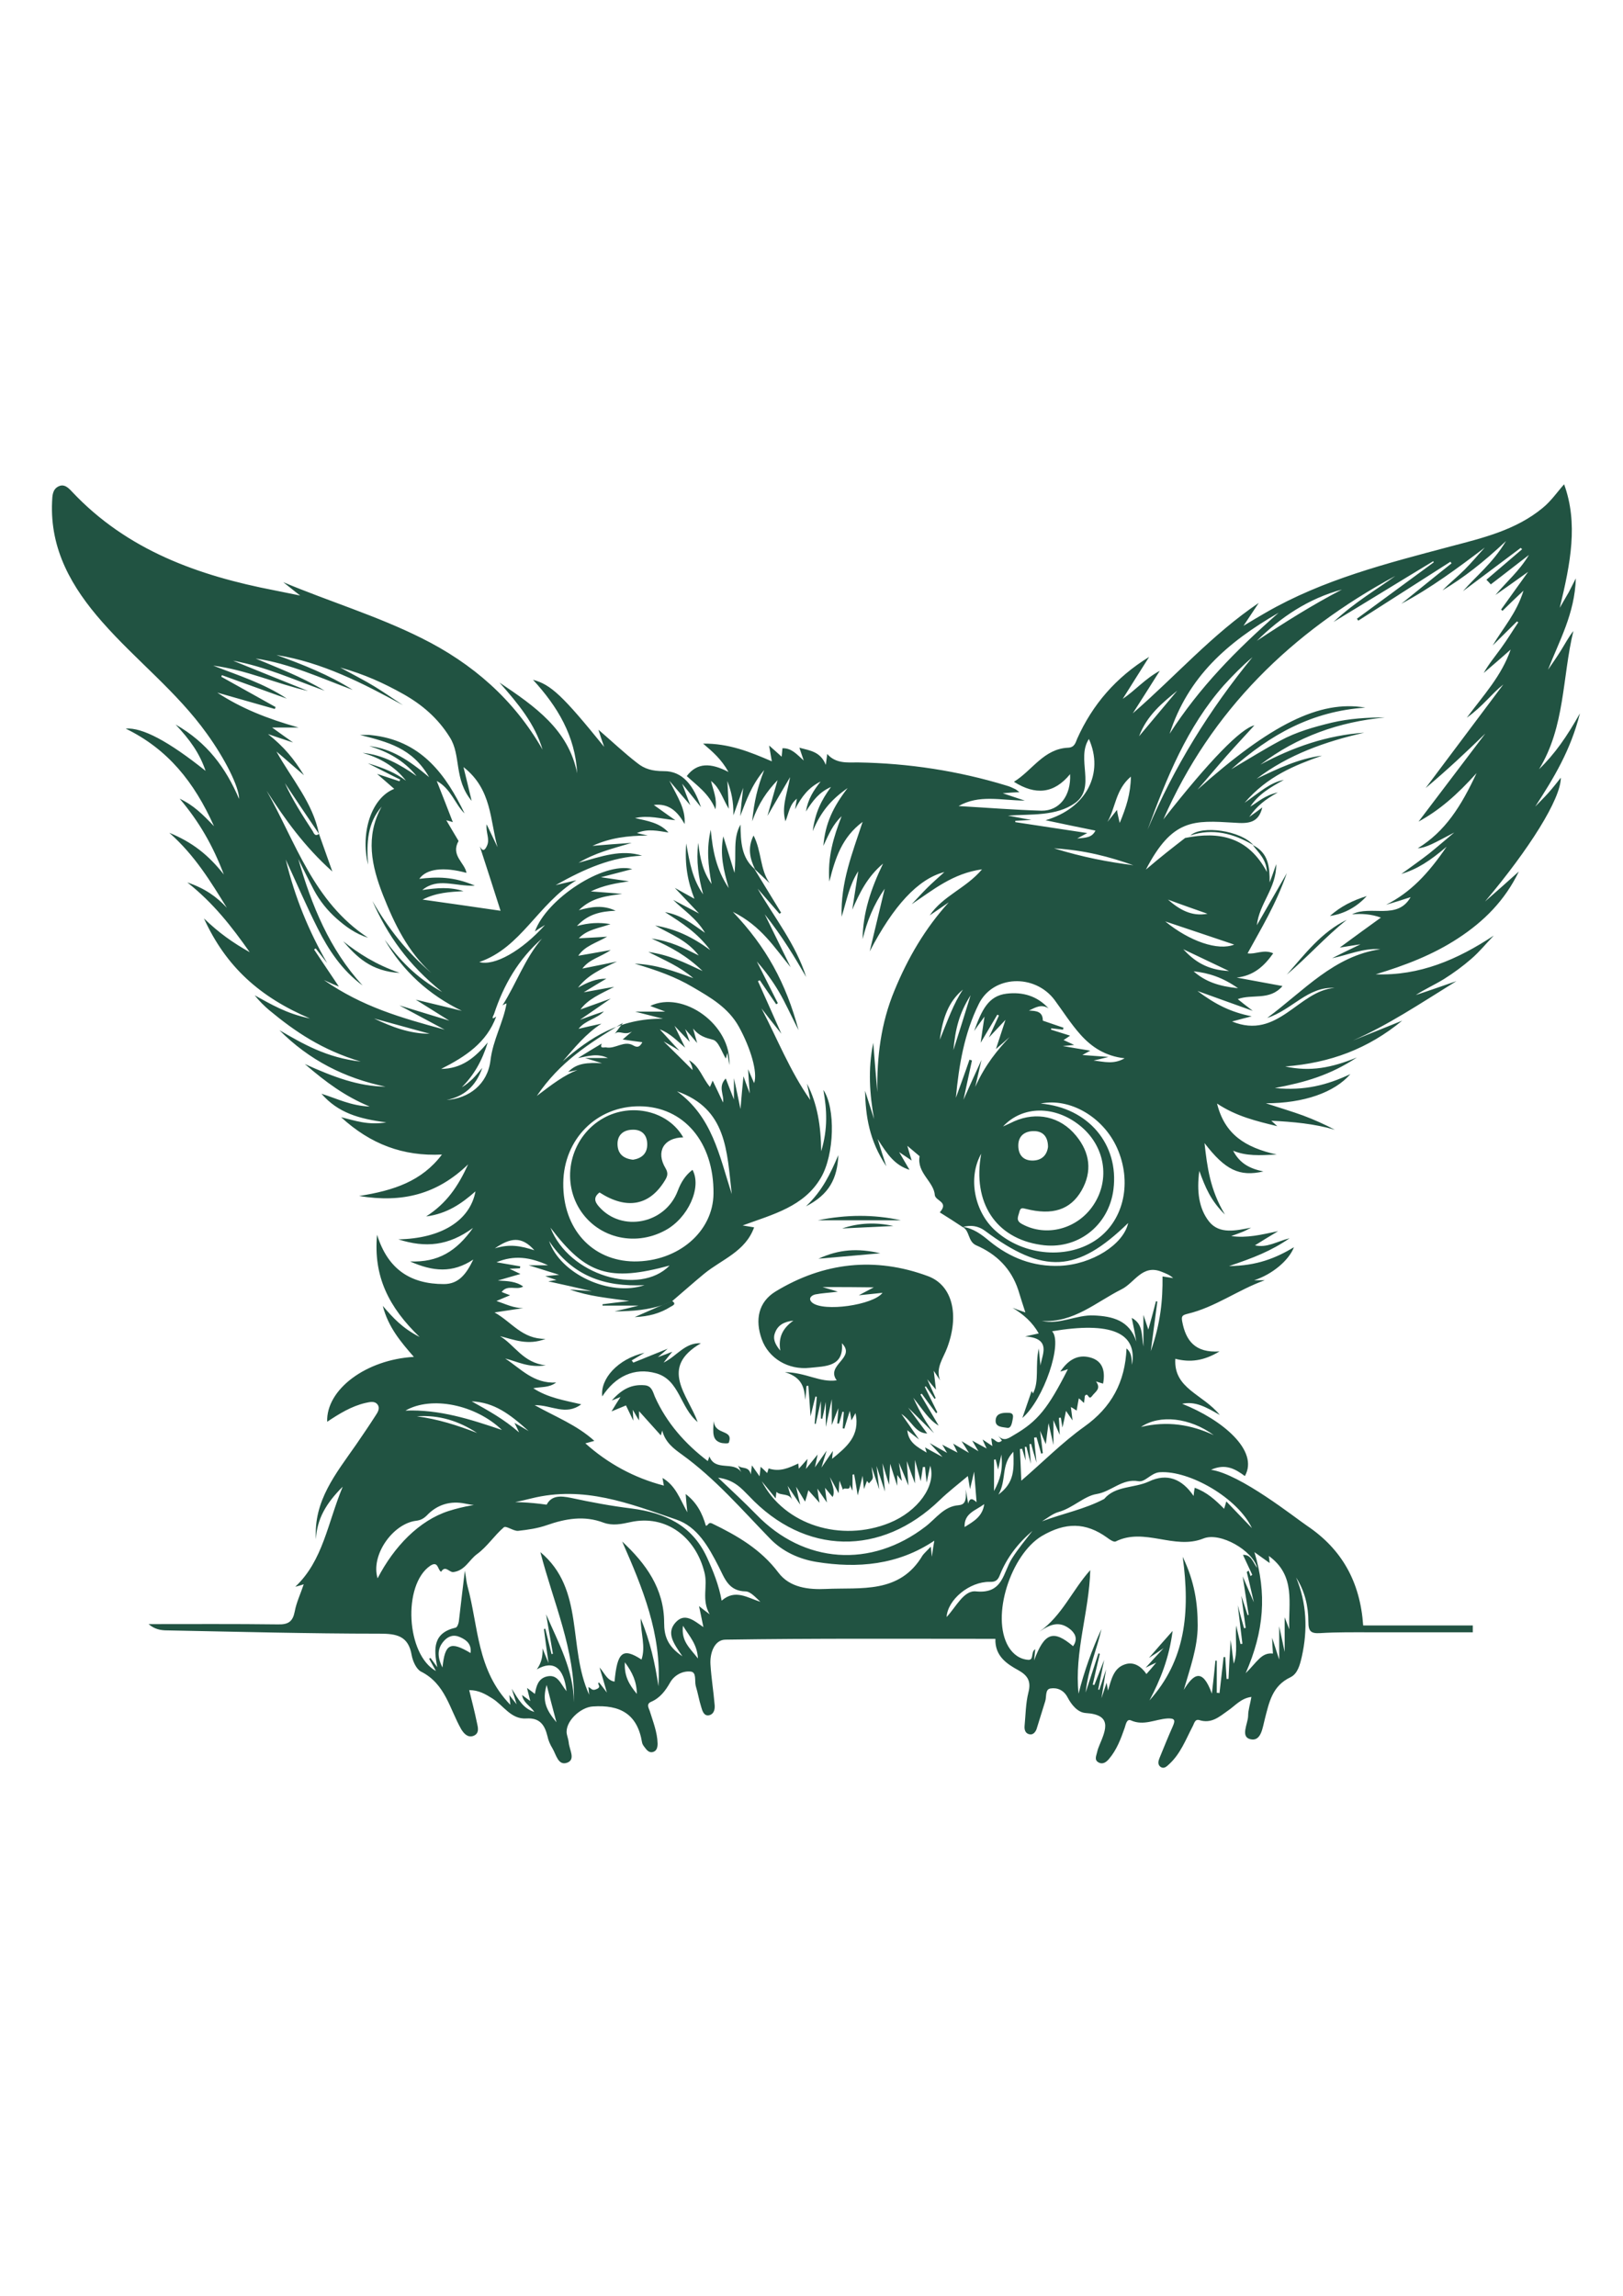 <?xml version="1.0" encoding="utf-8"?>
<!-- Generator: Adobe Illustrator 24.2.3, SVG Export Plug-In . SVG Version: 6.00 Build 0)  -->
<svg version="1.1" id="Layer_1" xmlns="http://www.w3.org/2000/svg" xmlns:xlink="http://www.w3.org/1999/xlink" x="0px" y="0px"
	 viewBox="0 0 595.3 841.9" style="enable-background:new 0 0 595.3 841.9; fill: #215342;" xml:space="preserve">
<g>
	<path d="M252.7,388.8c3.9,2.2,4.9,6.5,7.7,9.8c0.2-0.5,0.5-1.1,1-2.3c1.4,2.9,2.6,5.4,3.8,8c0.5-2.8-2-5.7,1-8.8
		c1,2.7,1.9,4.8,3,7.7c0-2.4,0-4.1,0-7.8c1,4.5,1.5,7,2.4,11.3c0.4-4.9,0.7-8,1.1-12c0.8,2.2,1.3,3.7,2.3,6.3
		c-0.3-3.5-0.4-5.6-0.6-8.9c1,2.4,1.6,3.7,2.2,5.1c1.4-3.9-1.3-12.9-5.6-20.7c-3.9-7-10.4-10.7-16.9-14.5
		c-6.4-3.8-13.2-6.2-21.3-8.6c7.9,0.3,14.3,2.7,21.5,5.3c-5.1-4.3-10.2-6.4-16.5-9.6c7.8,1.1,13.3,3.9,19.9,7
		c-5.7-5.5-11.4-8.7-18.7-11.9c6.8,0.9,11.7,3.4,17.3,6.2c-4.3-5.6-10.1-7.7-16-11c7.5,1.3,13.5,4.1,20.2,9
		c-4.9-6.5-10.2-9.8-16.6-13.9c6.3,1.1,10,4.4,14.7,7.6c-3.3-5.5-7.9-8.3-11.7-12.1c2.8,1.5,5.5,2.9,9.5,5c-3.2-3.4-5.5-5.8-8.9-9.4
		c3.1,1.7,4.9,2.7,7.2,4c-2.4-6.2-3.6-12.2-3-20.3c1.3,7.4,2.3,13,6.2,18.7c-1.7-6.4-2.6-12-1.8-18.9c0.7,5.8,1.6,10.3,4.9,15.1
		c-1.3-7-1.9-13.1-0.3-19.9c0.7,7.7,2,14.5,6.6,21.4c-1.9-6.6-3.3-12.3-2-19c1.3,4.3,2.4,7.9,4.1,13.4c0.8-7.1-0.7-12.5,2.2-17.7
		c0.1,6.3,0.3,12,5.1,16.2l-0.1-0.1c3.3,5.4,6.6,10.8,9.9,16.2c-0.2,0.1-0.4,0.3-0.6,0.4c-2.7-3.1-5.4-6.2-8-9.2
		c6.2,10.7,14,20.4,17.8,32.4c-4.3-7.4-8.7-14.8-15.2-23c3.7,7.6,6.6,13.5,9.5,19.4c-5.9-7.1-10.7-15.1-21.2-20.3
		c12.2,12.8,19.5,26.1,24.1,43.4c-3.1-6.1-4.9-10.2-7.2-14.1c-2.3-3.9-5-7.6-8.1-11.1c2.6,5.1,5.1,10.2,7.7,15.3
		c-0.2,0.1-0.4,0.3-0.6,0.4c-2-2.9-4-5.9-6-8.8c-0.2,0.1-0.5,0.2-0.7,0.3c2.6,5.8,5.2,11.6,8.6,19.3c-3.3-4.1-5.3-6.7-7.3-9.3
		c5.8,11.1,10.4,22.9,17.9,33.6c-0.4-2.2-0.8-4.1-1.2-6c3.8,7.4,5.1,15.4,5.2,24.8c2.5-8.2,2.1-15.3,0.8-22.5
		c4.5,6.6,4.1,23.7-0.9,32.2c-6.2,10.6-17.5,13.4-28.7,17.5c1.9,0.3,3.1,0.5,4.2,0.7c-3.2,8.9-11.8,11.7-18.3,17
		c-4,3.3-7.8,6.7-11.8,10.1c-1.1,0.5-2.3,0.9-3.4,1.4c-5.3,1.7-10.7,2.3-17.7,2.3c3.1-0.7,4.9-1.1,8.8-2.1c-5.9,0-9.5,0-13.2,0
		c0-0.2,0-0.3,0-0.5c2.9-0.4,5.9-0.7,9.8-1.2c-7.9-1.1-14.8-1.7-21.8-4.2c2.4,0.2,4.4,0.3,8.1,0.6c-6.2-1.4-10.9-2.5-16-3.6
		c1.2-0.2,1.9-0.3,3-0.5c-1.3-0.4-2.3-0.8-4.1-1.4c2.1-0.2,3.3-0.3,5.1-0.5c-3.6-1.1-6.7-2.1-11.2-3.5c3,0,4.5,0,7.1,0
		c-6.6-3-12.4-3.8-18.9-1.1c3.3,0.6,6,1,8.7,1.5c0,0.2,0,0.4-0.1,0.7c-1.2,0.1-2.3,0.1-3.8,0.2c1.3,0.6,2.3,1.1,4,1.9
		c-3.1,0.9-5.3,1.5-8.3,2.4c3.7,0.2,6.7,0.3,9.3,2.2c-2.5,1.5-5.7-0.9-7.9,2c0.9,0.4,1.8,0.7,3.1,1.2c-1.9,0.8-3.4,1.4-5,2.1
		c3.3,1.1,6.4,2.7,9.9,2.6c-3.3,0.5-6.5,1-10.6,1.6c6.4,3.6,10.1,9.8,18.7,9.7c-6.5,2.5-11.5,0.3-16.7-1c5.4,3.2,8.4,9.8,16.8,10.7
		c-6.3,1-10.4-1.4-14.9-2.5c5.7,3.7,10.4,9.3,18.7,8.8c-2.7,2-5.4,1.5-8.4,2.1c5.4,3.5,11.2,4.4,17.6,5.9
		c-5.8,4.3-10.9,0.2-17.1,0.3c7.9,4.4,15.5,7.3,21.9,13.1c-1.7,0.5-2.9,0.8-3.3,0.9c8.1,7.3,17.9,12.7,28.8,15.5
		c-0.1-0.3-0.2-1.3-0.5-2.8c4.8,2.8,6.3,7.5,9.1,12.6c-0.3-2.7-0.4-4.5-0.6-6.7c4.1,3.1,6.1,7.1,7.4,11.6c0.9,0.1,0.8-1.5,2.3-0.8
		c9.3,4.5,17.9,9.5,24.3,18c4.2,5.6,11.2,6.3,17.5,6c12.8-0.6,27,1.9,35.4-12.3c0.4-0.6,1.8-1.9,3-3.2c0.1,0.9,0.2,1.5,0.4,3.7
		c0.4-2.9,0.6-4.3,0.9-5.9c-13.4,9-28.2,10.2-43.2,7.8c-6.2-1-12.4-3.7-17.1-8.6c-10.4-10.7-20.1-22-32.3-30.8
		c-2.9-2.1-6.1-4.4-7.2-8.8c-0.3,1.1-0.5,1.7-0.5,1.8c-2.5-2.8-5.2-5.8-8-8.9c0,1,0,1.9,0,3.4c-0.9-1.4-1.4-2.4-2.3-3.9
		c0.1,1.3,0.1,2.1,0.2,4c-1.2-2.5-2-4.1-2.7-5.6c-1.6,0.7-3.2,1.3-5.3,2.2c1.2-2,2.2-3.6,3.3-5.3c-0.7,0.3-1.4,0.6-3.2,1.3
		c3.7-4.2,7.3-6,12-5.6c2.6,0.2,3,2.2,3.8,4.2c4.3,9.6,11.1,17.3,19.4,23.6c0.1-0.2,0.3-0.7,0.6-1.7c2.2,5.7,8.9,1.5,11.7,5.8
		c-0.4-0.8-0.8-1.7-1.2-2.5c1.2,1.5,3.9,0,4.7,3.3c0.2-1.5,0.2-2.1,0.4-3.3c0.9,1.3,1.6,2.3,2.8,4c0.2-1.8,0.3-2.5,0.4-3.5
		c0.9,0.8,1.5,1.4,2.4,2.3c0.3-0.9,0.5-1.6,0.5-1.7c4.1,1.4,7.5-0.2,10.9-1.8c0.1,0.6,0.1,1.2,0.2,1.9c1-1.1,1.9-2.1,3.2-3.6
		c-0.2,1.4-0.3,2.2-0.6,3.7c1.6-1.9,2.7-3.4,4.3-5.3c-0.3,1.6-0.5,2.4-1,4.7c1.7-2.4,2.6-3.7,4.3-6.1c-0.7,2.2-1,3.2-1.9,6.2
		c2.1-3.1,3-4.4,4.2-6.1c-0.1,1.2-0.2,2-0.3,2.9c5.2-4.3,10.4-8.3,8.6-16.8c-0.7,1.2-1,1.8-1.5,2.7c-0.2-1.1-0.3-2-0.6-3.5
		c-0.8,2.5-1.4,4.5-2,6.5c-0.2,0-0.4-0.1-0.6-0.1c0.1-2,0.3-4,0.4-6c-0.2,0-0.3-0.1-0.5-0.1c-0.4,1.5-0.8,3-1.3,4.4
		c-0.2,0-0.4-0.1-0.6-0.1c0.1-1.7,0.3-3.3,0.4-5.6c-0.9,2.2-1.5,3.9-2.4,6.2c0-2.8,0-4.9,0-9.5c-1,4.5-1.4,6.6-2.2,10.2
		c0-3.8,0-6.1,0-9.2c-0.5,2.7-0.9,4.5-1.3,6.2c-0.2,0-0.4-0.1-0.5-0.1c0-1.9,0-3.8,0-6.4c-0.7,3.2-1.3,5.8-1.9,8.4
		c-0.1,0-0.3-0.1-0.4-0.1c0.3-3.3,0.5-6.6,0.8-9.9c-0.2,0-0.3,0-0.5-0.1c-0.6,2.3-1.1,4.5-1.8,7.3c-0.3-4.2-0.5-7.7-0.8-11.2
		c-0.2,0-0.4,0-0.7,0.1c-0.1,1.7-0.2,3.4-0.4,5.1c-0.4-4.2-0.9-8.2-7.5-10.2c7.7,0.1,12.9,3.9,19,3c-4.2-5.7,7.3-8.2,1.9-13.6
		c0.8,8.7-6.1,8.4-11.7,9c-8,0.9-15.2-3.5-17.7-10.5c-2.5-7-1.3-13.6,5.1-17.5c17.6-10.7,36.5-12.8,55.9-5.6
		c9.1,3.4,11.5,14.4,7,26.3c-1.4,3.8-4.3,7.3-2.6,11.9c-0.6-0.9-1.2-1.8-2.3-3.5c0.3,2.7,0.5,4.5,0.8,6.9c-0.9-1.1-1.5-1.8-3.2-3.8
		c1.5,3.3,2.3,5.1,3.1,6.9c-0.1,0.1-0.3,0.2-0.4,0.3c-1.1-1.5-2.1-3.1-3.2-4.6c-0.1,0.1-0.3,0.1-0.4,0.2c1.5,3.1,3.1,6.2,4.6,9.3
		c-0.1,0.1-0.3,0.2-0.4,0.4c-1.8-2.4-3.6-4.8-5.3-7.2c-0.2,0.1-0.3,0.2-0.5,0.3c2.2,3.7,4.4,7.5,6.7,11.4c-3.6-2.1-5.6-5.6-9.3-10.2
		c2.6,5.7,4.9,9.4,7.6,13c-2.9-2.9-5.8-5.7-9.5-9.4c2.7,3.7,4.8,6.5,7,9.5c-4.5-0.2-5.5-4.5-9.5-7.2c2.3,3.3,4,5.7,6.5,9.4
		c-2.1-1.7-3.1-2.4-4.3-3.4c0.4,4.5,3.6,6.1,7.1,8.2c-0.3-0.9-0.4-1.4-0.6-1.9c1.8,1,3.6,2,6.4,3.5c-1.7-1.9-2.6-2.8-4.7-5.1
		c3,1.7,4.5,2.6,6.4,3.6c-0.6-0.9-0.9-1.6-1.8-3c2.3,1.2,3.7,1.9,5.6,2.9c-0.5-1.1-0.9-1.9-1.6-3.3c2.1,1.2,3.5,2.1,5.8,3.4
		c-1.1-1.8-1.7-2.7-2.7-4.3c2.3,1.4,3.8,2.3,6.2,3.7c-0.9-1.5-1.4-2.3-2.3-3.9c2,1.1,3.4,1.9,5.3,2.9c-0.5-1.1-0.9-1.8-1.5-3.3
		c1.5,1,2.4,1.6,3.6,2.4c-0.2-1.2-0.3-2-0.4-2.8c1.4,0.1,2.1,2.4,3.9,0.8c-0.4-0.6-0.9-1.2-1.4-1.8c2.2,2.4,4,0.8,5.9-0.3
		c8.6-5,12.4-9.7,19.7-24.1c-0.8,0.3-1.4,0.5-2.8,0.9c2.7-4,5.9-6.1,10-5.4c5.2,0.9,6.7,4.6,5.7,9.8c-0.7-0.2-1.4-0.4-2.6-0.8
		c2,2.7-0.2,3.7-1.4,5.3c-1.5,2-1.3-1.6-2.7,0c0,0.3-0.1,1.3-0.3,2.6c-0.7-0.6-1.2-1.2-1.9-1.7c-0.3,1.5-0.5,2.9-0.8,4.5
		c-0.8-0.5-1.3-0.9-2.1-1.3c0.2,1.4,0.3,2.6,0.6,4.9c-1.2-1.7-1.7-2.5-2.4-3.5c-0.4,2.1-0.8,4-1.3,6.1c-0.2-1.3-0.4-2.5-0.6-3.6
		c-0.2,0-0.5,0-0.7,0.1c0.1,1.8,0.2,3.5,0.3,6.2c-0.9-2.1-1.4-3.2-2.3-5.4c0,3,0,5,0,9.1c-0.8-3.5-1.1-5-1.8-8
		c-0.5,3.5-0.7,5.4-1,7.7c-0.6-1.3-1-2.3-2.1-4.9c0.5,3.8,0.7,6,1,8.2c-0.2,0.1-0.4,0.1-0.6,0.2c-0.6-2-1.1-4-1.7-6
		c-0.3,0-0.6,0.1-0.9,0.1c0.2,2.4,0.4,4.8,0.9,9.2c-1.1-3.6-1.6-5.3-2-6.9c-0.2,0-0.4,0.1-0.6,0.1c0.1,1.6,0.2,3.3,0.5,7.2
		c-0.9-3.5-1.3-4.8-1.6-6.2c-0.2,0-0.4,0-0.6,0c0.1,1.3,0.2,2.7,0.3,5c-0.6-2-0.9-3.1-1.3-4.3c-0.3,0-0.5,0.1-0.8,0.1
		c0.2,3.6,0.3,7.1,0.5,11.6c7.9-6.8,15-14,23.1-19.8c10-7.1,15-16.4,15.5-28.7c2,1.7,1.8,3.7,2,6c2.1-11.9-7.9-15.9-29.3-12.3
		c4,4.2-3,25-10.9,31.8c1.2-3.5,2.3-6.7,3.4-9.9c0.1,0.2,0.3,0.6,0.5,0.9c2.4-4.7,0.7-10,2.1-16.5c0.4,4.2,0.7,6.8,0.8,7.4
		c-1.2-2.7,5.7-11.1-5.8-11.8c1.6-0.4,3.3-0.7,5-1.1c-2.3-4.1-5.6-7-9.6-9.4c1.5,0.6,3,1.1,4.7,1.7c-0.9-2.8-1.8-5.5-2.6-8.2
		c-2.6-7.9-8-13.2-15.4-16.4c-3.2-1.4-2.3-5.4-5.1-6.8c4,0.5,7,2.8,10,5.3c7.5,6.1,16,9.4,25.8,9c11.7-0.5,23.3-7.8,25-15.7
		c-18.8,18.3-31,18.9-52.6,2.8c-2.3-1.7-5.2-2.2-8.1-1.3c-2.7-1.8-5.5-3.6-8.4-5.4c3.4-3.8-1.3-4.1-1.8-6.2
		c-0.3-5.1-6.7-8.2-5.6-14.4c-1.1-0.9-2.6-2.2-4.5-3.8c0.5,1.8,0.9,3.1,1.6,5.4c-1.7-1.1-2.6-1.8-4.6-3.1c1.5,2.6,2.5,4.3,3.8,6.5
		c-5.4-1.7-8.1-5.6-11.7-11.3c1.2,3.9,1.9,6.1,3.2,10c-6.3-9.5-7.6-18.4-7.8-27.7c1.1,3.5,2.2,6.9,3.3,10.4
		c-1.6-9.1-2.3-18.2-0.3-28c0.5,6.5,1,12.3,1.5,18.1c-0.2-12.9,1.3-25.3,6.3-37.3c4.9-11.9,11.2-22.7,19.9-32.3
		c-2.2,1.5-4.3,3-7,4.8c5-7.3,13.3-9.9,19.2-16.9c-10.8,1.5-18,7.6-25.8,12.8c1.9-2,3.7-4,5.6-5.9c2-2,4.2-3.9,6.4-5.9
		c-9.7,2.5-18.7,12.4-27.4,29.1c1.8-7.5,3.6-15,5.5-23c-4.1,5.9-6.5,12-8.1,18.5c0.1-9.6,3-18.4,7.5-27.7c-5.9,5-8.6,10.8-11.3,16.9
		c0.7-4.5,1.4-9,2.2-14.1c-3.3,5.1-4.2,10.6-6.1,16.7c-0.4-12.7,3.9-23.2,7.7-34.8c-7.5,5.6-10,13.1-12.2,21.9
		c-0.7-9,1.5-16.2,4.5-24c-3.2,3.1-4.6,6.4-6.7,10.9c0.7-8.3,3.6-14.3,8.9-21.2c-6.3,4.4-9.9,8.9-12.8,15.8
		c0.9-6.9,3.2-11.4,6.7-16.2c-4.3,1.9-6.6,4.9-9.2,9c0.8-4.7,2.8-7.7,5.4-11c-4.4,2.2-6.9,5.4-9.4,10.2c0.4-2.1,0.5-2.9,0.7-3.9
		c-2.7,2.1-2.9,5.1-4.2,8.3c-1.5-5.2,0.5-9.6,1.7-16.2c-3.1,5.3-5.2,8.8-8.3,14.2c1.6-5.6,2.6-9.2,3.7-13.1c-3.8,4-6.9,8.3-9.3,15.1
		c0.7-7.2,1.9-12.4,4.4-18.8c-4.8,5.7-6.6,11.3-8.8,16.9c0.3-3.1,0.6-6.3,1.1-10.4c-1.2,3.5-2.2,6.2-3.6,10.1
		c0.1-5.2-0.8-8.8-2.2-12.6c0.2,3.1,0.3,6,0.5,10.2c-2.4-4.1-3.3-7.7-6.5-10.2c0.8,3.5,2.3,6.5,1.6,10.4c-2.3-5.8-7-8.9-10.5-12.2
		c3.8-5,8.8-4.9,15.3-1.5c-2.7-4.8-5.7-7.3-9.3-10.4c9.4-0.1,17.1,3,25.2,6.5c-0.3-1.8-0.6-3.4-1-5.8c1.8,1.6,3.1,2.7,4.6,4.1
		c0.1-1,0.2-2,0.3-3.1c3.4-0.1,5.3,2.3,7.8,4.5c-0.6-1.7-1-3-1.6-4.7c4,1.1,7.7,1.4,9.7,6.3c0.2-1.9,0.4-2.7,0.5-4
		c3.2,3.6,7.3,3.1,11.3,3.1c18.6,0.3,36.8,3.1,54.5,8.5c1.1,0.3,2.2,0.8,3.2,1.3c0.4,0.2,0.7,0.5,1.5,1.1c-2.2,0.1-3.9,0.2-6.1,0.4
		c2.6,0.9,4.8,1.6,8.1,2.7c-9-0.1-16.7-2.3-24.3,2c10.4,0.6,20.3,1.4,30.4,1.7c6.6,0.1,10.9-5.5,10.5-13.4
		c-5.9,7.2-12.7,7.8-20.6,2.8c6.8-4.2,10.9-12.1,19.9-12.5c2.3-0.1,2.7-1.8,3.3-3.3c5.6-12.5,14.2-22.5,26.4-30
		c-3.5,5.5-6.6,10.5-9.7,15.4c4.6-3.1,8.2-7.4,13.6-10.3c-3.2,5.1-6.2,9.8-9.9,15.6c15.9-13.8,28.9-28.8,46.2-40.5
		c-2,3-3.4,5.1-5.6,8.4c3.5-2.1,5.8-3.5,8.1-4.8c21.1-12.2,44.5-18.1,67.8-24.3c11.8-3.1,24-6,33.8-14.1c3.1-2.5,5.4-5.9,7.9-8.7
		c5.2,14.3,2.4,28.8-1.6,45.3c1.8-3.2,2.6-4.4,3.3-5.7c0.7-1.3,1.3-2.6,2.6-5.1c-0.4,13-6.1,22.9-10.2,33.5c1.6-2.3,3.2-4.6,4.7-7
		c1.5-2.4,2.8-4.9,4.6-7.2c-4.1,16.9-3,35.1-12.6,50.7c5.8-5.6,10.3-12.1,15-20.5c-3.4,13.6-9.7,23.9-16.4,34.2
		c1.6-1.7,3.3-3.3,4.8-5c1.6-1.8,3.1-3.7,4.6-5.6c0,7.8-11.6,26.2-27.8,45.4c4.1-3.6,8.1-7.1,12.4-11c-5.1,10.6-12.8,18.3-22.3,24.5
		c-9.3,6.1-19.6,10-30.2,13.2c16.1,0.6,30-5.4,43.3-14.2c-2.7,2.8-5.2,5.9-8.2,8.5c-3.1,2.7-6.5,5.2-10,7.4c-3.4,2.1-7,3.7-10.4,5.9
		c4.3-1.4,8.5-2.9,14.9-5.1c-13.7,8.5-25.2,16.2-38,21.8c5.8-2.3,11.6-4.7,18.1-7.3c-12.5,10.3-26.3,15.5-42.9,16.8
		c9.3,2,16.9,0.5,26.3-3.3c-9.9,6.5-18.9,9.1-30.1,11.2c10.9,1.1,19.2-1.1,27.7-5.1c-5.8,6.7-17,10.7-31,10.7
		c5.5,1.8,9.6,3,13.7,4.5c4,1.5,7.8,3.2,11.6,5.2c-7.5-2.2-15.2-2.9-23.3-3.3c0.7,0.6,1.1,1,2.2,2c-7.8-1.9-15-3.6-22.1-8.3
		c2.8,11.3,10.3,16.1,21.9,18.7c-6.5,0.3-11.1,0.6-16-1.4c2.5,4.8,6.3,6.6,11.1,7.6c-8.8,2-14-0.5-21.6-10.4c1,8.7,2,17.1,7.5,26.2
		c-5.3-5.2-7.2-10-9.4-16c-1,7.4-0.2,13.8,3.6,18.6c3.8,4.7,9.8,3.3,15.4,2.2c-1,0.5-2,1.1-3,1.5c-1.2,0.5-2.4,0.9-4.3,1.6
		c5.9,0.8,10.9-0.5,17.2-1.8c-3.5,2.1-5.8,3.5-8.5,5.2c4.5,1,7.9-1.4,12.7-2.6c-6.8,4.7-13.3,7.2-22.2,10.2
		c10.2-0.1,17.1-2.9,23.8-6.9c-1.8,4.7-7.8,9.9-14.6,12.1c1.8,0,2.9,0,3.9,0c-9.8,3.5-18.2,9.9-28.3,12.3c-2,0.5-2.3,0.9-2,2.7
		c1.3,7.1,4.7,11.7,13.7,11.1c-5.8,3.5-10.8,4.1-16.2,2.7c-0.7,11,10.1,12.9,16.3,20.6c-5.2-3-9-5.1-13.8-4.1
		c14.7,5.8,28.3,17.2,23,26.5c-3.5-2.6-7.1-4.7-12.4-2.3c10.8,1.6,30.7,17.5,35.3,20.6c12.6,8.5,19.4,20.4,20.5,36.5
		c13.5,0,26.8,0,40.2,0c0,0.8,0,1.7,0,2.5c-12.3,0-24.6,0-36.9,0c-6.4,0-12.8-0.1-19.1,0.3c-3.4,0.2-4.3-0.7-4.3-4.1
		c0-5.8-1.3-11.3-4.5-16.3c3.9,9.4,4.3,19.1,2.1,29c-0.7,3-1.5,6.3-4.2,7.6c-6.7,3.2-7.8,9.2-9.4,15.4c-0.8,3-1.3,8.3-5.3,7.3
		c-3.7-0.9-0.9-5.6-0.8-8.5c0-2.3,0.8-4.5,1.2-7c-3.9,0.5-6,3.3-8.7,5.1c-3.1,2.2-6,4.8-10.4,3.4c-1.7-0.5-1.9,1.4-2.5,2.4
		c-2.5,4.8-4.4,9.9-8.5,13.7c-0.9,0.8-1.9,2-3.3,1c-1.1-0.9-0.7-2.2-0.3-3.2c1.6-3.9,3.2-7.9,4.9-11.7c1-2.3,0.6-2.9-2-2.8
		c-4.5,0.3-8.7,2.8-13.4,0.7c-1.6-0.7-1.9,1.7-2.3,2.8c-1.4,4-2.9,8-5.7,11.3c-1,1.2-2.3,2.2-3.9,1.3c-1.6-0.9-0.8-2.4-0.5-3.7
		c0.2-0.9,0.5-1.8,0.9-2.7c2.4-5.7,4.7-11.1-5.1-11.7c-2.9-0.2-5.2-3-6.6-5.7c-1.4-2.7-3.8-3.7-6.3-3.3c-2,0.3-1.4,3-1.9,4.6
		c-1.1,3.4-2.1,6.9-3.2,10.3c-0.4,1.1-1.3,2.2-2.6,1.9c-1.5-0.3-1.9-1.6-1.8-3c0.4-4.1,0.4-8.3,1.4-12.3c1.1-4.2-0.3-6.3-3.7-8.2
		c-4.4-2.4-8.6-5.3-8.4-11.5c-33.2,0-66.2-0.2-99.1,0.3c-4,0.1-5.7,5-5.4,9.2c0.3,4.9,1.1,9.7,1.5,14.5c0.2,1.6-0.1,3.5-1.9,4
		c-2,0.5-2.6-1.6-3-3c-0.8-2.5-1.2-5.1-2-7.7c-0.5-1.9,0.4-5.1-1.9-5.3c-2.8-0.3-5.9,1.2-7.5,4c-1.7,3-3.7,5.7-7,7.1
		c-1.8,0.8-0.9,2.2-0.5,3.3c1.2,3.9,2.8,7.8,2.9,12c0,1.4-0.3,2.7-1.7,3.1c-1.4,0.4-2.3-0.7-3.1-1.8c-0.4-0.5-0.8-1.1-0.9-1.7
		c-1.7-10.4-8-13.9-18.1-13.2c-4.6,0.3-10.3,5.7-9.5,10.1c0.2,1,0.6,2.1,0.7,3.1c0.2,2.6,2.6,6.2-0.5,7.4c-3.4,1.3-4.1-3-5.5-5.3
		c-0.8-1.3-1.5-2.9-1.8-4.4c-1-4.1-2.8-6.8-7.7-6.5c-5.7,0.4-8.4-4.8-12.6-7.4c-2.4-1.5-4.9-3-8.4-3c1,4.1,2,7.9,2.8,11.8
		c0.4,1.8,1.1,4.1-1.3,5c-2,0.7-3.4-0.8-4.4-2.4c-4.3-7.5-5.8-16.7-14.8-21.2c-1.7-0.9-3-3.8-3.4-6c-1.2-7.1-5.5-7.9-11.8-7.9
		c-26,0-51.9-0.7-77.9-1.2c-2.3,0-4.6-0.4-6.8-2.3c15.8,0,31.7-0.1,47.5,0.1c3.8,0.1,5.4-1.1,6.1-4.7c0.6-3.3,2.1-6.4,3.3-10
		c-1.3,0.4-2.2,0.7-3.1,0.9c10.2-9.6,11.8-23.2,17.4-36.7c-6.1,6.1-9.5,11.9-9.8,19.3c-1-14.1,7.4-24.2,14.7-34.7
		c2.4-3.5,4.8-7,7.1-10.6c0.8-1.2,1.8-2.7,0.8-4.1c-1.1-1.5-3-0.9-4.5-0.6c-5.1,1.2-9.5,3.9-14,6.9c-0.4-11.9,14.3-22.8,31.8-23.8
		c-4.8-5.5-9.4-10.9-11.4-18.7c3.8,4.4,7.1,8.1,13.5,11.4c-11.3-10.9-17-22.2-15.6-37.5c4,12.9,12.5,18.1,24.5,18.1
		c5.4,0,8.2-3.6,10.8-9c-7.7,5.1-14.8,4.4-23.2,0.7c10.3,0.4,17-3.7,23.1-12.3c-9,6.6-17.4,7.4-27.4,4.2
		c15.8-0.3,26.3-6.9,28.3-17.6c-5.1,4.5-10.4,8.2-18.1,9.2c7.5-4.8,11.7-11,15.4-19.1c-11.4,11-24.1,14.2-40,11.6
		c12.7-2,23-5.4,30.4-15.2c-14.3,0.7-26.2-3.8-37-13.7c5.3,1.3,9.8,3,16.6,1.9c-10.1-1.3-17.7-3.5-23.8-10.5
		c5.8,1.8,10.7,4.4,17.7,4.7c-9.1-3.8-15.9-8.8-23.8-15.6c10.6,4.8,19.7,8.2,29.6,8.3c-15-3.1-28.1-9.8-38.9-20.7
		c8.6,5,17.3,10.1,29.8,11.5c-14.1-4.2-24.1-11-33.5-18.8c-1.9-1.6-3.7-3.4-5.4-5.5c5.9,3.2,11.5,6.7,20.3,8.5
		c-18.3-7.8-30.8-18.9-38.9-36.7c5.6,5.4,10.6,8.9,16.8,12.4c-6.7-9.5-13.3-18-22.9-25.6c6.5,2.2,10.8,5.3,14.5,9.3
		c-5.9-9.5-11.6-19.1-21.1-27.5c8.5,3.5,14.3,8.1,20,15.3c-4.1-10.8-9.1-19.4-16.2-27.8c5.1,2.4,8.4,5.7,12.6,10.1
		c-7.3-16.3-17-28.3-32.4-35.8c6.1-0.5,15.8,4.7,29.3,15.5c-2.2-6.5-5.8-11.5-11-17c11.7,6.7,18.4,15.9,23.3,27.3
		c0-4.5-5.3-14.9-11.8-23.9c-11-15.4-26-26.9-38.4-41c-11.1-12.6-19.2-26.5-18.4-44.1c0.1-2.1,0.1-4.5,2.3-5.6
		c2.1-1.1,3.7,0.5,5,1.9c20.2,21.5,46.3,30.8,74.3,36.2c3,0.6,5.9,1.2,9.4,1.9c-2.5-1.9-4.5-3.6-6.2-4.9c16.6,7,34.3,12.3,50.7,20.5
		c18.7,9.3,33.9,22.5,44.4,40.9c-2.8-9.4-8.9-16.8-15.8-24.6c13.1,8.8,25.3,17.3,28.5,33.3c-0.7-13.7-7.2-24.5-16.2-34.3
		c6.5,1.7,10.9,5.8,26.1,24.6c-1-2.8-1.5-4.3-2.1-6.3c5,4.3,9.4,8.5,14.2,12.2c2.7,2.2,5.6,3,9.7,3c7.1-0.1,11.1,5.5,13.7,13.2
		c-2.5-3.1-4.3-5.4-6.9-8.6c1.2,3.2,1.9,5.1,3,7.9c-2.5-2.9-4.4-5.1-7.7-9c3.2,6.3,6,10.4,5.6,15.9c-2.5-4.5-5.7-7.7-11.3-7
		c2.3,1.6,4.4,3.2,7.9,5.6c-5.7-0.6-9.7-1.9-14.8-0.8c4.8,1.1,9,1.7,12.3,5.3c-4-0.6-7.6-1.5-11.6,0.2c1.1,0.3,1.8,0.4,4,0.9
		c-7.6,0.1-13.6,0.8-20.3,3.8c4.8-0.4,8.4-0.7,14.4-1.1c-7.7,2.3-13.2,3.6-19.5,7.3c8.6-2.4,15.7-5,23.3-2.6
		c-11.1,0.5-20.9,4.7-31.7,10.8c2.9-0.7,4.3-1,7.6-1.8c-14.3,8.9-20.2,24.7-35.6,30c5.5,1.6,15.6-4.1,24.1-13.6
		c-2,1.2-2.9,1.8-3.7,2.4c4.2-11.9,25.2-25.7,35.7-22.9c-3.7,1-6.9,1.8-11.5,3c4.3,0.6,7.3,1.1,10.3,1.5c-4.7,0.7-9.2,1.4-14,3.7
		c4.2,0.3,7.8,0.6,11.5,0.9c-5.5,0.8-11,1.2-15.9,6c4.7-1.3,8.9-2,13.5,0.2c-5.6,0.2-10.2,1.3-14.2,5.6c4.4-1.2,8.2-1.4,12.3-0.7
		c-4.1,1.5-8.5,1.9-11.6,5.2c3.3-0.2,6.4-0.3,10.4-0.6c-4.2,2.4-8.2,3.4-10.6,7c3.7-0.6,7.2-1.3,11.9-2.1c-3.9,2.7-7.8,3.3-10.4,6.8
		c3.8-0.8,7.2-1.4,12.7-2.6c-6.3,3-10.7,5-14.3,9.6c3.6-2,6.5-3.3,10.4-3.3c-2.7,1.6-4.9,2.9-8.3,5c4.1-0.7,6.9-1.3,11.2-2
		c-5.3,2.7-9.6,4.5-12.4,8.3c3.1-1.1,6.1-2.2,11.1-4c-4.3,3-6.8,4.7-11.3,7.8c4.4-1.6,6.6-2.4,8.8-3.1c-2.7,2.8-6.8,3.2-9.3,6.4
		c2.9-0.7,5.6-1.3,8.4-1.9c-5.8,3.7-9.9,8.9-14.2,13.8c10-8.6,20.7-15.8,36.8-15.6c-4.1-1-6.2-1.6-10.2-2.6c4.7,0,7.4,0,11,0
		c-2.2-0.9-3.8-1.4-5.5-2.1c12-5.8,29.9,6.9,29,21.7c-0.4-2.3-0.5-3.2-0.7-4.5c-0.3,0.9-0.4,1.6-0.6,2.1c-1.5-2.5-2.7-6.4-4.7-6.9
		c-2.7-0.7-5-1.3-7.3-4.1c0.5,1.9,0.9,3.1,1.5,5.3c-1.7-2-2.6-3.1-4.4-5.1c0.8,2.1,1.1,3,1.7,4.7c-1.9-2-3.3-3.5-5.6-5.9
		c1.7,3.5,2.8,5.8,3.9,8c-3-2.5-5.5-5.3-9.3-6.7c2.5,2.7,4.8,5.3,7.2,7.8c-1.8-1.1-3.7-2.2-5.8-3.4c3.9,3.8,7.4,7.3,10.6,10.5
		C254,391.2,253.4,390,252.7,388.8z M220.7,382.7c-0.8,2,0.8,1.3,1.6,1.4c3.4,0.7,6.6-2.7,10-0.7c1.7,1,2.5,0.3,3.3-1.2
		c-2.3-0.3-4.6-0.6-7.2-1c0.9-0.8,1.6-1.4,3.4-2.9c-2.9,1.6-4.6-0.7-6.3,0.8c0.6-0.8,1.2-1.6,3-4c-12.6,7.6-23.1,14.3-31.6,26.8
		c5.8-4.4,10-7.6,14.9-9.5c-1,0.2-2,0.4-3.4,0.7c3.3-3.4,7.3-3.4,12.4-3.2c-2.3-0.7-3.5-1.1-6.2-1.9c3.8,0,5.9,0,8.4,0
		c-4.1-1.9-7.4-0.6-11,0C215,386.1,217.9,384.4,220.7,382.7z M184.3,368.7c5.1-8,8.2-17.2,14.5-24.5c-8.6,7.5-14.1,17-17.6,27.7
		c-0.2,0.5-1.4,2.5,0.8,0.9c-3.5,9.6-11.3,14.7-20.2,19.2c7.5-0.1,12.3-4,17.1-9.7c-2.1,6.8-5.1,12-9.5,16.4c1.5-0.8,2.7-1.9,3.9-3
		c1.1-1.1,2.1-2.3,3.6-4.1c-2.4,6.9-6.8,10.5-13.1,11.8c8.2-0.6,15-5.7,16.1-14.5c0.9-7.6,4.7-13.9,5.9-20.9
		C185.4,368,184.9,368.4,184.3,368.7z M117,305.8c1.5,4.2,3,8.5,4.9,13.8c-10.3-9.2-17.4-19.2-24.1-29.6
		c10.7,18.9,17.1,40.7,37.2,53.9c-4.7-1.5-8.2-4.1-11.5-7c-3.4-3-6.2-6.5-8.3-10.4c-2-3.8-3.9-7.7-5.8-11.5
		c4.9,17,11.4,33.1,23.6,46.4c-7.5-5.5-12.5-13-16.5-21c-4-7.9-7.5-16.1-11.7-25.2c3.4,14.1,8.5,26.3,15.2,38
		c-1.4-1.8-2.8-3.6-4.2-5.4c-0.2,0.1-0.4,0.3-0.6,0.4c2.9,4.4,5.9,8.8,9.1,13.6c-1.5-0.6-2.5-1-5.5-2.4
		c14.1,9.8,28.1,13.8,44.3,18.2c-6.2-3.3-10.3-5.5-16.6-8.9c7,2.1,11.6,3.6,18.3,5.6c-5.1-3.2-8.3-5.2-12.3-7.7
		c6.3,1.5,11.6,2.8,16.9,4.1c-12.1-5.9-21.6-14.5-28.3-26.1c5.3,7.1,11.1,13.7,21.1,19.2c-12.5-10-20.1-20.9-25.6-33.4
		c5.7,10,12.8,18.9,21.6,26.4c-8.6-7.8-13.5-17.9-17.7-28.5c-4.2-10.7-6.6-21.5-0.5-32.5c-5.2,6-5.6,13.1-5,21.3
		c-2.9-12.1,1.4-24.6,9.6-27.8c-2-1.7-3.7-3.3-6.3-5.5c3.3,1.1,5.8,1.9,8.2,2.7c0.1-0.2,0.2-0.4,0.3-0.6c-3.5-1.7-6.9-3.5-11.9-6
		c6.1,1.8,10.3,3.6,14,6.4c-4.1-5.3-9.6-8.4-15.9-10.2c7.5,0.7,13.8,4.3,19.8,8.5c-4.6-5.7-10.6-9-17.4-11c8.1,0.9,14.5,5.1,22,11.4
		c-6.2-10.8-15.3-12.9-25.4-15.5c1.9,0,2.7,0,3.4,0c0.8,0.1,1.7,0.2,2.5,0.3c17,2.5,25.7,14.4,32.5,28.5c-3.6-3.5-4.9-9-10.2-11.9
		c2.1,5.3,4,10.2,5.9,15.1c-0.5-0.2-1-0.3-2.4-0.7c1.9,3.2,3.4,5.8,4.5,7.6c-3,5.3,2.3,8,2.9,11.7c-8.5-2.3-14.7-1.5-17.3,2.2
		c6.3-0.8,12.6-0.9,20.4,2.5c-7.5,0.3-13.6-3.1-19.3,1.6c5.4-0.8,10.2-1.2,15.1,0.4c-5,0.3-9.9,0.5-15,3.1
		c9.9,1.4,19.1,2.7,28.6,4.1c-2.8-8.8-5.2-16.2-7.6-23.6c1,1.9,1.8,1.6,2.6-0.2c1.2-2.5-0.5-4.9-0.1-7.9c1.5,3.1,2.7,5.7,4,8.4
		c-2.8-9.8-2-21.2-12.5-29.4c1.1,4.4,1.8,7.4,3,12.4c-6.6-7.9-3.8-16.7-8-23.3c-4.4-7.1-10.3-12.1-17.3-16
		c-6.8-3.8-13.9-7.1-22.9-9.6c5.1,2.8,8.9,4.7,12.5,6.9c3.6,2.2,7,4.6,10.5,6.9c-14.8-8.1-29.6-15.7-46.4-18.4
		c9.7,3.5,19.3,7.3,28,12.8c-11.7-4.3-23.1-9.7-35.6-11.5c7.9,3.4,16.1,6.3,25.3,11.8c-12-4.3-21.7-8.8-33.6-11
		c9.9,4,18.7,7.6,27.5,11.1c-11.8-2.7-22.8-7.8-34.8-9.3c9.2,3.6,18.6,6.5,27,12.1c-7.9-2.9-15.9-5.7-23.8-8.6
		c-0.1,0.2-0.2,0.4-0.2,0.6c6.6,3.7,13.3,7.4,19.9,11.1c-0.1,0.2-0.2,0.4-0.3,0.7c-7-2-14.1-4-21.1-6c8.7,5.7,18.1,9.5,29.8,12.8
		c-4.3,0-6.7,0-9.7,0c2.6,1.9,4.5,3.2,7.7,5.5c-3.5-1.2-5.5-1.8-9.2-3.1c6,4.8,9.5,9.1,13.2,15.1c-4-3.4-7-6.1-10.1-8.7
		C107,285.7,114.7,294.3,117,305.8c-4.2-6.2-8.4-12.4-12.5-18.6c2.8,6.2,6.5,11.9,10.2,17.6C115.1,305.6,115.6,306.9,117,305.8z
		 M434.7,307.3c12.4-2.5,23.1-0.5,30,12.5c-0.2-4.7-3.1-7.1-5.2-9.9c5.8,2.9,6.2,8,6.2,13.7c0.7-1.9,1.4-3.7,2.4-6.7
		c0.1,8.9-6.2,14.3-7.1,22.4c3.6-6.2,6.7-11.7,11-19.1c-4.1,11.7-9.5,20.4-14.4,29.4c2.8,0.5,5.9-1.6,9.4,0
		c-3.4,4.8-7.2,8.2-13.4,8.9c5.4,1,10.8,2,16.8,3.1c-4.7,5.5-11.1,2.8-16.4,4.8c1.5,1.2,2.6,2.1,5.5,4.3c-7.5-2.7-12.9-4.6-20.3-7.3
		c6.8,5.1,12.4,7.8,19.9,9.3c-3,0.8-4.7,1.2-7.2,1.9c16.9,6.9,24.3-11.3,37.6-12.3c-9.8-0.6-15.5,8-24.7,11
		c13.5-10,24.4-22.7,41.5-25.2c-6.3-0.5-11.8,2.1-17.7,3.3c3.1-1.6,6.3-3.1,10.4-5.1c-2.6,0.4-4.1,0.6-7.6,1.2
		c6-4.4,10.5-7.7,15.1-11c-3.6-1.3-7-1.5-10.6-1.2c6.9-3.5,16.6,2.3,21.5-6.3c-2.7,0.9-5.9,1.9-9,2.8c8.9-4.5,15.4-11.3,22.2-21.3
		c-6.1,5.2-10.7,8.2-16.6,10c3.7-2.7,7-5,10.2-7.5c3.1-2.5,6.1-5.1,9.2-7.7c-7.6,4-10.1,5.5-13.4,5.8c10.1-6.2,15.9-15.4,21.6-27.6
		c-7.2,8-13.6,13.6-21.3,17.8c8.2-10.8,16.3-21.5,24.5-32.3c-6.9,6.7-13.9,13.3-21.9,20c9.9-13.2,19.2-25.6,28.5-38
		c-4.4,3.5-7.5,8-13.4,12.2c6.4-8.6,12.7-15.3,16.1-25c-3.8,3.4-6.9,6-9.9,8.6c1.9-3.4,4.3-6.2,6.5-9.3c2.2-3,4.1-6.2,6.2-9.3
		c-0.2-0.1-0.3-0.2-0.5-0.3c-3,2.9-5.9,5.9-8.9,8.8c3.7-6.3,8.7-11.7,11.3-20.1c-3.3,3.1-5.5,5.2-7.7,7.4c-0.2-0.2-0.4-0.3-0.5-0.5
		c3-4.1,5.9-8.3,9.9-13.8c-4.9,3.5-8.4,6-12,8.5c4-4.8,8.7-8.7,12.3-14.7c-5.1,3.9-9.5,7.4-14,10.8c-0.5-0.6-1-1.1-1.6-1.7
		c4.4-3.7,8.7-7.5,13.1-11.2c-0.2-0.2-0.4-0.3-0.5-0.5c-7.1,5.3-14.1,10.6-21.2,15.9c4.8-5.6,10.7-10,15.8-18.4
		c-8.4,7.9-15.5,13.4-23.3,18.1c2.6-2.7,5.5-5,8.1-7.6c2.6-2.6,4.9-5.4,7.4-8.1c-9.9,7.5-19.7,14.8-30.6,20.6
		c6.1-4.9,12.2-9.9,18.4-14.8c-0.1-0.2-0.3-0.4-0.4-0.6c-11.3,7.2-22.5,14.4-33.8,21.6c-0.2-0.2-0.3-0.5-0.5-0.7
		c9.4-6.9,18.8-13.8,28.2-20.7c-0.1-0.1-0.2-0.3-0.2-0.4c-11.6,7-23.1,14.1-36.6,22.3c8.1-7.5,15.7-11.8,22.7-16.9
		c-38.1,20.6-67.6,49.3-85.1,89.3c16.9-21.6,28.5-33.4,33.4-34.5c-2.8,3.1-6.6,7.1-10.3,11.3c-3.6,4.1-7,8.2-10.6,12.3
		c26.7-23.8,44.8-33,61.6-30.1c-19.5,1.3-34.8,9.8-49.2,22.6c6.6-3.9,12.2-7.4,18-10.5c5.9-3.2,12.3-5,18.9-6.6
		c6.4-1.5,12.9-1.9,19.5-1.9c-16.8,1.6-32.2,7-45.7,17.3c11.9-6.4,24.5-10.8,38.1-11.7c-14.2,3.2-27.8,8-39.5,16.9
		c7.7-3.7,15.4-7.4,24-8.5c-10.1,3.6-20,7.5-28.4,17.3c5.6-3.9,9.3-7.4,14.4-8.4c-4.7,2.6-9.3,5.2-12.3,9.8
		c2.9-1.7,5.2-4.1,10.1-5.2c-4.7,2.6-7.7,5-10.5,9c2.1-1.5,3.5-2.5,4.8-3.5c-1.4,5.7-5,6-10.3,5.6c-14.9-0.9-22.7-1.5-32.4,17.2
		C425.9,314.1,430.3,310.7,434.7,307.3z M260.3,592c-3.1-5.4-0.6-10.2-1.9-15.3c-3.2-13-14.1-21.4-27.2-18.5
		c-3.2,0.7-6.5,1.4-9.8,0.2c-7.1-2.7-13.9-1.5-20.8,0.9c-3.4,1.2-7,1.7-10.6,2.1c-1.7,0.1-4.4-2-5.2-1.3c-3.5,3-6.1,7.1-9.8,9.8
		c-2.9,2.1-4.4,6-8.6,6.6c-1.6,0.3-3-2.7-4.6-0.1c-1.3-0.6-1-4.2-4-2.2c-10.2,7-8.8,32.6,2.1,38.6c-0.8-1.4-1.6-2.9-2.5-4.5
		c0.2-0.1,0.3-0.2,0.5-0.3c0.7,1,1.5,2,2.5,3.4c-1.4-6.9-1.5-12.6,6.7-14.5c0.6-0.1,1.1-1.5,1.2-2.3c0.7-5.7,1.3-11.4,2.2-18.6
		c0.5,2.9,0.6,4.4,1,5.8c4,14.5,3.3,30.7,15.7,43.4c-0.2-1.8-0.3-2.5-0.4-3.6c0.9,1.2,1.6,2,2.7,3.4c-0.6-2-1-3.1-1.8-5.7
		c2.6,4.2,4.3,7.3,8.3,8.5c-1.6-2.3-4.1-3.4-4.5-6.2c1,0.8,1.9,1.4,3,2.2c-0.4-1.7-0.8-3.1-1.2-4.8c1.2,0.9,2,1.5,2.9,2.2
		c0.5-2.9,1.2-5.4,4-6.3c4.4-1.3,5.4,2.7,7.6,5.3c-1-8.7-4.8-11.5-10.9-8c1.7-2.4,2.2-4.7,2.1-7.7c0.6,1.5,0.9,2.3,2.2,5.4
		c-0.8-5.8-1.3-9.2-1.7-12.5c0.2,0,0.3-0.1,0.5-0.1c0.8,3.1,1.5,6.2,2.3,9.3c0.2,0,0.3-0.1,0.5-0.1c-0.8-4.8-1.7-9.7-2.5-14.5
		c4.5,10.4,10.1,20.5,10.2,32.3c0.5-19.2-7.5-36.5-12.3-55.1c16.4,13.7,9.9,34.8,17.9,52.3c-0.2-1.8-0.2-2.4-0.3-2.8
		c1.1,0.3,1.2,1.6,3.1,0.7c2-0.9-0.2-1.9,0.8-2.4c0.8,0.9,1.5,1.9,2.9,3.7c-1-3.6-1.8-6.2-2.7-9.2c1.9,2.1,2.7,4.7,5.5,5.2
		c1-10.9,3-12.6,9.9-8.1c1.6-4.8-0.3-9.6-0.3-15.1c3.5,8.5,5.3,16.6,6.5,24.9c1.2-19.1-5.8-36.1-13.3-53.1
		c8.7,8.1,15.4,17.3,15.4,29.8c0,4.8,1.2,8.6,6.7,12.3c-3.3-4.8-5.9-8.5-2.6-12.3c3.4-3.9,6.8-0.8,10.3,1.6c-0.6-2.8-1-5-1.6-7.7
		C257.7,590,258.5,590.7,260.3,592z M381.2,598.4c8.4-5.9,12.1-15.3,18.7-22.6c-0.4,15.3-5.9,30-4.3,45.3c2.1-8.3,4.9-16.1,8.4-23.7
		c-1.6,7.3-4.8,14.2-5.8,23.3c1.9-5.8,3.3-10.1,4.7-14.4c0.2,0.1,0.3,0.1,0.5,0.2c-0.9,3.8-1.8,7.6-2.6,11.3c0.2,0,0.4,0.1,0.6,0.1
		c1-2.4,1.9-4.9,3.6-9.2c-1,5-1.6,8-2.2,10.9c0.1,0,0.3,0.1,0.4,0.1c0.6-1.7,1.2-3.5,2.5-7.5c-0.7,4.5-1.1,6.6-1.7,10.6
		c1-3.1,1.4-4.2,1.9-5.7c0.2,1.1,0.3,1.8,0.5,2.9c1.2-4,2-8.2,6.1-9.6c3.3-1.2,6.1,0.7,8,3.5c1.1-1.2,2-2.3,3.6-4.2
		c-1.7,0.8-2.4,1.1-3.9,1.9c2.2-2.4,3.6-4,6.6-7.2c-2.6,1.8-3.3,2.3-5.4,3.6c3.3-3.8,5.5-6.3,8.7-9.9c-1.3,10.1-4.5,17.9-8.5,25.5
		c13.2-14.7,15-32.2,12.2-52.7c4.4,9.2,5.5,17.1,5.5,25.2c0,8.1-2.8,15.6-5.1,23.6c3.5-5.7,6.8-8.3,10.3,1.4c0.6-5.3,1-8.7,1.3-12.1
		c0.2,0,0.3,0,0.5,0c0,3.9,0,7.8,0,11.8c0.3,0,0.6,0,1,0.1c0.5-4.4,1-8.8,1.5-13.2c0.2,0,0.4,0,0.6,0c0.2,2.7,0.3,5.3,0.5,8
		c0.2,0,0.5,0,0.7,0c0.2-4.2,0.4-8.4,0.8-14.3c0.5,4,0.8,6.2,1.1,8.7c1.6-4.2,0.5-8.3,0.9-14c0.8,3.4,1.2,5.1,1.6,6.8
		c0.2,0,0.5-0.1,0.7-0.1c-0.5-4.1-1-8.1-1.7-14.1c1.1,4.1,1.7,6.3,2.3,8.4c0.2,0,0.4-0.1,0.6-0.1c-0.5-3.4-0.9-6.9-1.6-11.8
		c1.1,3.3,1.7,5.2,2.3,7.1c0.1,0,0.3-0.1,0.4-0.1c-0.6-4-1.3-8-2.2-14.1c1.6,3.8,2.4,5.5,4.1,9.5c-1.2-5.3-1.9-8.2-2.6-11.1
		c0.2-0.2,0.4-0.3,0.7-0.5c0.2,0.7,0.5,1.3,0.7,2c0.2-0.2,0.4-0.3,0.6-0.5c-1.1-2.4-2.3-4.9-3.4-7.3c3.1-0.1,3.6,2.7,5.2,4.8
		c-1.5-6.3-13.5-13.3-19.7-10.8c-10.7,4.3-21.6-4.2-32.2,1.1c-0.7,0.3-2.2-0.7-3.1-1.4c-7.9-5.7-15.3-5.7-24-0.6
		c-11.3,6.8-18.8,29.5-12.2,40.6c1.7,2.8,4.2,4.6,7.3,4.8c2.1,0.1,0.8-2.9,2.5-3.9c-0.1,1.1-0.2,2.1-0.4,4.1
		c3.8-10.3,7.1-11.3,14.3-5.2c1.5-2.2,1.2-4.1-0.7-5.9C388.7,594.1,385.1,595.7,381.2,598.4z M261.7,437.7
		c0.2-18.8-10.9-31.9-27.1-32c-15.7-0.1-27.8,12-28,28.1c-0.2,16.8,10.5,28.6,26,28.8C248.7,462.7,261.6,451.7,261.7,437.7z
		 M339.3,538c-0.3,0-0.5,0-0.8,0c-0.2,1.4-0.4,2.8-0.8,5.2c-0.7-2.6-1.1-4.1-2.1-7.8c0,4.1,0,5.9,0,8.6c-1.1-3-1.9-5.1-3-8.2
		c0.2,3.4,0.4,5.7,0.6,9c-1.2-2.9-2-4.9-3.5-8.4c0.5,3.1,0.7,4.6,1.1,6.7c-0.8-0.9-1.1-1.4-1.7-2.2c0,1.4,0,2.4,0,4
		c-0.9-2.8-1.6-4.8-2.6-8.1c-0.2,3.1-0.2,4.8-0.4,7.7c-1-3.1-1.5-5-2.4-7.9c0.3,3.4,0.5,5.7,0.9,10.4c-1.3-4-1.9-5.8-3.1-9.4
		c0.4,3.5,0.6,5,1,8.6c-1.2-3.6-1.8-5.2-2.8-8.3c0.2,2.4,0.6,3.4,0.4,4.2c-0.2,0.7-0.9,1.3-1.4,1.9c-0.2-0.3-0.4-0.6-0.7-0.9
		c-0.3,0.7-0.5,1.4-1.1,3c-0.2-2-0.3-3.1-0.5-4.9c-0.6,2.6-1.1,4.4-1.8,7.2c-0.5-3.2-0.9-5.5-1.3-7.7c-0.2,0-0.4,0-0.6,0.1
		c0,1.8,0,3.5,0,5.9c-0.5-1-0.7-1.5-1-2.2c0.3,2.7-2.2,0.5-2.5,1.9c-0.4-1-0.7-2-1.3-3.4c-0.1,1.6-0.2,2.7-0.3,4.6
		c-1-1.8-1.5-2.9-3.2-5.9c1.2,3.7,1.9,5.4,1,7.3c-0.9-1.1-1.7-2.1-2.8-3.4c0.2,1.8,0.4,3.1,0.7,5.4c-1.4-2-2.2-3.2-3.5-5.1
		c0.3,2.2,0.5,3.6,0.8,5.2c-1.5-1.7-2.8-3.1-4.1-4.6c-0.4,1.5-0.7,2.7-1.2,4.2c-1.1-1.8-1.8-3.1-3.3-5.5c0.6,2.8,1,4.4,1.5,6.6
		c-1.5-2.3-2.7-4-4.6-6.9c0.8,2.7,1.3,4.1,1.7,5.4c-0.9-3-4.3-1.6-5.8-3.2c-0.1,0.5-0.1,1-0.3,2.4c-1.6-2-2.7-3.4-5.1-6.3
		c8.4,16.2,29.2,22.4,46.8,15.3c10.4-4.2,17.3-13.6,15-21c-0.4,1.9-0.8,3.6-1.3,6.2C339.6,541.1,339.4,539.6,339.3,538z
		 M412.5,388.1c-7.1-0.8-12.1-4.1-16.2-8.7c-3.5-3.9-6.4-8.5-9.5-12.7c-7.3-9.7-22.6-9.1-27.8,1.5c-5.3,10.7-7.3,22.5-8.4,34.4
		c1.7-4.7,3.4-9.3,5-14c0.3,0.1,0.6,0.2,0.9,0.3c-0.9,4-1.7,8-3.1,14.4c2.6-5.8,4.2-9.4,6.6-14.6c-0.8,3.6-1.3,5.5-2.3,9.9
		c3.8-8.4,8.1-13.4,12.6-18.3c-1.3,1.2-2.6,2.3-5,4.4c1.3-4,2.2-6.7,3.5-10.7c-2.4,2.6-3.9,4.1-6.1,6.5c1.6-3.4,2.6-5.8,3.7-8.1
		c-0.2-0.1-0.4-0.2-0.6-0.3c-1.8,3.1-3.7,6.2-6.1,10.3c0.5-3.6,0.9-6.2,1.4-9.6c-1.1,1.6-1.9,2.5-3.8,5.3
		c2.8-7.7,5.2-12.9,11.9-13.7c5.9-0.7,11.2,0.8,15.4,5.4c-2.6-1.7-4.7-0.4-7.2,0.8c2.7,0.1,5.1,0.3,5.1,3.7c2.4,0.8,5,1.7,7.6,2.6
		c-0.1,0.2-0.2,0.5-0.2,0.7c-1.4-0.2-2.9-0.3-4.3-0.5c0,0.2-0.1,0.3-0.1,0.5c2.2,0.7,4.4,1.4,7,2.2c-1.2,0.8-1.7,1.2-2.4,1.6
		c1.3,0.6,2.4,1.1,3.9,1.8c-1.8,0.2-2.9,0.3-4.2,0.4c3.3,0.6,6.5,1.1,10.1,1.7c-1.1,0.6-1.7,0.9-2.9,1.6c3,0.2,5.3,0.4,9.6,0.7
		c-3.1,0.8-4,1-5.5,1.3C405.1,389.4,408.5,390.4,412.5,388.1z M263.4,541.9c5.4,5.1,9.8,9.2,14,13.5c17.5,18.1,42.1,19.8,62.1,4.4
		c3.8-2.9,6.7-7.4,12.1-7.8c2.1-0.2,3-1.3,2.6-5.8c0.6,3.4,0.8,4.3,0.9,5.2c0.5-1.6,1.1-2.4,3.1-0.5c-0.3-3.6-0.5-6.6-0.9-11.2
		c-0.7,2.9-1,4.3-1.5,6.4c-0.3-1.9-0.5-2.9-0.8-4.8c-3.8,3.2-7.2,5.8-10.3,8.8c-21.5,20.8-49.5,20.3-70-1.5
		C272,545.9,269.4,542.7,263.4,541.9z M367.9,413.1c2-0.9,3.1-1.4,4.1-1.9c8.2-3.6,16.9-1.8,22.7,5.3c5.1,6.2,6,13.1,2,20.1
		c-4.1,7.1-10.7,9.2-20.5,6.7c-1.2-0.3-1.9-0.5-2.3,1.1c-0.4,1.7-1.5,3.2,1,4.5c8.8,4.8,20.2,1.9,26.1-6.9c6.4-9.5,4.3-21.9-5-29.3
		C387,405.5,375.2,405.3,367.9,413.1z M415.1,483.3c4.4,2.3,3.5,6.6,4.3,10.5c0-3.5,0-7,0-11.6c0.8,2.3,1.1,3.4,1.8,5.4
		c1.1-4,2-7.2,2.8-10.4c0.2,0,0.4,0.1,0.5,0.1c-0.7,5.3-1.4,10.6-2.4,18.2c3.6-10.3,4.4-18.7,4.3-27.4c1.4,0.2,2.6,0.4,3.9,0.6
		c-1.3-1.2-2.7-1.7-4.2-2.3c-7.1-2.9-9.9,4-14.7,6.4c-9.4,4.7-17.6,12.4-29.3,11.6c6.7,1.5,12.7-2.3,19.1-2
		c6.9,0.3,13.1,1.8,15.6,9.6C416.3,489,415.7,486,415.1,483.3z M200.5,551.8c1.8-3.4,5-3.3,8.9-2.5c7.4,1.6,14.9,3,22.3,3.9
		c12.1,1.6,22,6,27.5,17.7c2.4,5.2,4.5,10.5,5.5,16.1c5-4.4,9.5-1,14.2,0.4c-1.7-1.5-3.5-3.7-5.4-3.8c-6.3-0.1-7.7-4.8-9.9-9.1
		c-3.7-7.2-7.8-14.7-15.7-17.3c-17-5.8-33.7-12.5-53-7.7c-7.3,1.8-16,3.7-24.3,1.9c-5.3-1.1-10.2,0.3-14,4.3c-1.2,1.2-2.3,1.8-4,2
		c-8.6,1.1-16.7,12.7-14.1,21.1c6-11.6,15.2-21.2,26.1-24.7C175.3,550.7,188.1,550,200.5,551.8z M359.9,423.1
		c-5,8.8-2.5,21.4,5.3,28.3c10.4,9.3,26.8,10.6,37.4,2.9c9.7-7.1,12.7-20.9,7.1-33.4c-5.1-11.3-17.3-18.4-28-16.2
		c17.4,1.5,28.8,14.9,26.7,31.5c-1.7,13.4-13.4,22.4-26.7,20.3C365.3,454.1,356.6,441.1,359.9,423.1z M466.9,606.4
		c-0.1-1.6-0.2-3-0.3-5.8c1,3.1,1.6,4.9,2.6,8c0-4.4,0-7.5,0-12.2c0.7,3.4,1.1,5.2,2,9.4c0-5.6,0-8.7,0-12.7
		c0.7,1.8,1.1,2.9,1.7,4.4c-0.4-9.6,2.5-19.6-7.5-26.9c0.2,1.4,0.2,1.9,0.3,2.6c-1.8-1.3-3.2-2.3-5.6-4c4.6,15.1,3.6,28.9-3.2,44.4
		C461.1,609.5,462.7,605.9,466.9,606.4z M438.2,545.6c4.5,1.6,7.6,4.5,10.8,7.7c0.3-1,0.5-1.6,0.8-2.7c3.1,3.3,6,6.2,9.4,9.8
		c-5.2-11-22.8-21.2-33.8-20.5c-3.2,0.2-5.3,3.7-7.8,3.3c-6-1.1-9.9,3.8-15.4,4.7c-4.5,0.7-8.8,5.2-14,6.6c-2.1,0.6-4,2.2-6,3.4
		c7.7-2.9,15.6-4.4,22.8-8.2c4.1-4.9,11-3.9,16.4-6.4c6.7-3.2,12.2-0.9,16.4,5.3C437.9,547.5,438,546.7,438.2,545.6z M399.4,271
		c-4.8,7.3,2.8,17.8-5.1,23.5c-6.9,4.9-16.1,4-24.6,4.6c2.3,0.4,4.6,0.9,8.6,1.6c-3.2,0.2-4.5,0.2-5.9,0.3c0,0.2,0,0.4,0,0.5
		c8.6,1.3,17.2,2.6,26.4,4c-1.2,0.6-2,1.1-3.7,2c3.2-0.3,5.4-0.3,6.7-2.9c-6-1.2-11.7-2.4-18.3-3.8C398.6,296.4,405,283.5,399.4,271
		z M469,224.7c-18.9,10.9-33.2,23.5-40,44.4C440,252,453.3,238.5,469,224.7z M420.9,304.3c9.7-23,22.7-44,38.5-63.3
		c-3.8,3.2-7.2,6.7-10.5,10.3C435.4,266.6,427.9,285.3,420.9,304.3z M301.7,472c2.6,0.8,3.9,1.1,5.6,1.7c-3.2,0.4-5.8,0.5-8.3,1
		c-1.3,0.3-2.8,1.5-1.1,3c4.2,3.5,22.4,0.9,25.8-3.6c-2.5,0.3-4.9,0.5-8.7,0.9c2.3-1.2,3.2-1.7,5.5-2.9
		C313.8,472,308.5,472,301.7,472z M268.4,437.9c-1.8-15.9-1.8-31.3-20.1-37.7C261.2,409.5,263.8,423.6,268.4,437.9z M148.7,517.3
		c12.5-0.5,23.9,3.2,35.4,7.1C174.4,515.1,158.3,511.8,148.7,517.3z M384.4,420.6c0-3.8-1.9-5.8-5.2-5.8c-3.3,0-5.7,1.7-5.7,5.3
		c0,3.3,1.7,5.5,5.2,5.5C382,425.6,384,423.7,384.4,420.6z M378.7,561.4c-5.5,4.7-9.5,10-12,16.3c-0.7,1.8-1.6,2.5-3.7,2.4
		c-7.4-0.1-15.4,6.5-15.8,12.9c3.5-3.7,6.3-9.9,10.8-9.4c10,1,9.9-7,13.2-12.1C373.4,568,376,564.9,378.7,561.4z M201.9,450.2
		c6.7,17.4,32.7,25.2,43.7,13.9C223.5,470.1,215,467.5,201.9,450.2z M492.2,216.2c-12.2,3.3-22.3,10-31.2,18.8
		C471.1,228.3,481.4,221.8,492.2,216.2z M452.7,346.4c-8.5-2.9-16.7-5.6-25.3-8.5C436.3,345.2,446.8,348.8,452.7,346.4z
		 M410.7,301.8c2.4-5.8,4-10.7,4.1-17c-5.7,4.8-5.6,11.5-8.6,16.6c1.1-1.4,2.3-2.8,3.5-4.4C409.9,298.5,410.2,299.6,410.7,301.8z
		 M201.4,455.1c4.1,12.1,22.3,20.5,35,16.2C221.6,472,209.9,467.9,201.4,455.1z M162.3,611.5c0.9-8.8,2.9-9.7,10.3-5.3
		c0.4-3.1-1.3-4.7-3.8-5.8c-2.4-1.1-4.4-0.4-6,1.4C160.4,604.5,160.3,607.6,162.3,611.5z M173,513.9c6.1,3.4,11.8,6.5,17.4,11.4
		c-0.8-1.7-1.1-2.4-1.7-3.5c1.5,0.8,2.4,1.4,5.2,3C186.9,518.5,181.3,514.3,173,513.9z M415.7,317.3c-8.8-3.1-17.7-5.5-29.1-6.2
		C397.3,314.4,406.4,316.1,415.7,317.3z M445.2,526.3c-8.7-6.4-19.8-7.7-26.7-3C428.1,521,436.8,522.4,445.2,526.3z M366.2,548.1
		c6-4.4,5.7-9.4,5.5-15.7C367,537.2,369.3,542.9,366.2,548.1z M437.8,356.2c4.3,3.8,9.3,5.5,16.3,6.2
		C448.4,358.4,443.3,356.8,437.8,356.2z M450.8,356.1c-6.7-3.2-11.8-5.6-16.8-8C438.1,352.5,442.7,355.7,450.8,356.1z M442.9,335.1
		c-4.8-1.7-9.7-3.4-14.5-5.2C432.5,333.5,437,336.2,442.9,335.1z M157.6,379.1c-6.8-1.9-13.6-3.7-20.4-5.6
		C143.7,376.6,150.3,379.1,157.6,379.1z M152.9,519.4c7.7,1,14.9,3.3,22.1,6.1C168.3,521.1,161,518.8,152.9,519.4z M431.8,253.3
		c-5.5,4.5-11.1,9-14,16.7C422.8,264,427.3,258.7,431.8,253.3z M353.2,362.9c-5.2,4.3-7.4,10.2-8.5,18.4
		C347.7,374,349.7,368.1,353.2,362.9z M250.5,596.2c-0.7,5.7,2.5,8.1,5.5,12C255.7,603,253.1,600.4,250.5,596.2z M364.6,546.8
		c2.3-4.4,3.3-7.7,2.7-13.4c-0.6,2.9-0.9,4-1.2,5.5c-0.4-1.5-0.6-2.6-0.9-3.7c-0.2,0-0.4,0.1-0.6,0.1
		C364.6,538.7,364.6,542.1,364.6,546.8z M353.8,560c3.2-2,6.6-3.8,7.2-8.4C357.8,554,353.6,554.9,353.8,560z M196,458.5
		c-4.7-5.3-8.8-4.6-14.5-0.7C187,456.1,191,456.9,196,458.5z M233.6,621.2c-0.1-4.6-1.6-7.8-4.4-11.6
		C228.9,614.6,230.7,617.7,233.6,621.2z M286.2,495.3c-0.8-4.9,0.9-8.2,4.8-11c-3.5,0.4-5.7,1.7-6.7,4.4
		C283.4,490.9,284.2,492.9,286.2,495.3z M200.5,617.9c-1.7,5.9-0.2,9.1,3.6,13.7C202.7,626.4,201.8,622.9,200.5,617.9z M356,365
		c-4.2,6.6-5.6,12.4-6.3,20.1C352,378,353.7,372.4,356,365z"/>
	<path d="M255.9,521.5c-6.5-5.3-6.6-15.5-15.3-17.9c-7.9-2.2-14.9,1.1-19.7,8.5c-0.8-6.4,5.7-13.8,15.5-16c-2.6,1.5-3.6,2.2-4.7,2.8
		c0.2,0.3,0.4,0.5,0.6,0.8c3.9-1.6,7.7-3.1,12.6-5.1c-1.4,1.2-1.9,1.7-3.6,3.1c2.5-0.9,3.6-1.3,5.3-2c-1.2,1.5-2,2.4-3.2,4
		c4.9-2.4,7.8-7.4,13.7-7.1C241.6,501.6,252.3,511.5,255.9,521.5z"/>
	<path d="M276.9,318.7c-1.8-3.8-2.8-7.7-0.5-12.3c3,5.8,2.3,12.4,5.9,17.5c-1.9-1.8-3.7-3.5-5.6-5.3
		C276.8,318.6,276.9,318.7,276.9,318.7z"/>
	<path d="M330.4,447.5c-10,0-19.9,0-30.4,0C310.4,445.4,320.4,445.3,330.4,447.5z"/>
	<path d="M307.5,423.6c-0.4,8.6-3.3,14.4-11.9,18.8C301.8,436.5,304.5,430.5,307.5,423.6z"/>
	<path d="M300.2,461.6c7.6-3.5,14.4-3.9,22.7-2C314.9,460.3,308.1,460.9,300.2,461.6z"/>
	<path d="M371.5,520.2c-0.3,1.4-0.5,3.8-2.2,3.4c-1.4-0.3-4.4-0.1-4.1-2.9c0.2-2.2,2.1-2.6,4.1-2.6
		C370.6,518.1,371.9,518.1,371.5,520.2z"/>
	<path d="M308.9,450.5c6.2-2.1,12.4-2.3,18.8-0.9C321.4,449.9,315.1,450.2,308.9,450.5z"/>
	<path d="M243.1,478.5c1.1-0.5,2.3-0.9,3.4-1.4c1.8,1.1,0.2,1.7-0.5,2.1c-3.8,2.4-8,3.6-13.2,3.8
		C236.7,481.3,239.9,479.9,243.1,478.5z"/>
	<path d="M261.8,521.1c0.4,5.5,7.4,2.8,5.5,8c-0.1,0.3-2.2,0.3-3.2-0.1C261.4,528,261.4,525.7,261.8,521.1z"/>
	<path d="M472,357.4c6.6-7.5,12.7-15.6,22-20.1C486.2,343.5,479.6,351,472,357.4z"/>
	<path d="M501.3,328.6c-3.6,4-8.4,6.6-13.5,7.3C491.9,332.3,496,330.3,501.3,328.6z"/>
	<path d="M459.7,309.9c-7.2-4.2-14.8-6.3-23.1-3.5C440.9,302.5,455.1,304.6,459.7,309.9z"/>
	<path d="M125.9,345.2c5.7,4.5,11.7,8.4,20.7,11.6C136.1,356.2,130.8,350.9,125.9,345.2z"/>
	<path d="M250.6,417.1c-7.2,0.1-10.1,5.3-6.5,11.3c1,1.7,0.8,2.8-0.1,4.3c-5.6,9.4-14,11.1-24.1,4.6c-2.2,1.7-1.9,3.3-0.2,5.2
		c8.3,9.5,24.3,6.4,28.9-5.8c1.2-3.2,2.8-5.7,5.4-7.7c3.5,6.4-1.6,17.7-10,22.2c-11.6,6.3-25.6,2.5-31.9-8.6
		c-6.4-11.4-2.2-26.2,9.3-32.6C231.6,404.3,245.1,407.4,250.6,417.1z M232.2,425.3c3.1-0.5,5.2-2.2,5.2-5.6c0-3.7-2.2-5.6-5.6-5.4
		c-3.1,0.1-5.4,1.9-5.3,5.4C226.6,423.2,228.7,424.9,232.2,425.3z"/>
</g>
</svg>
